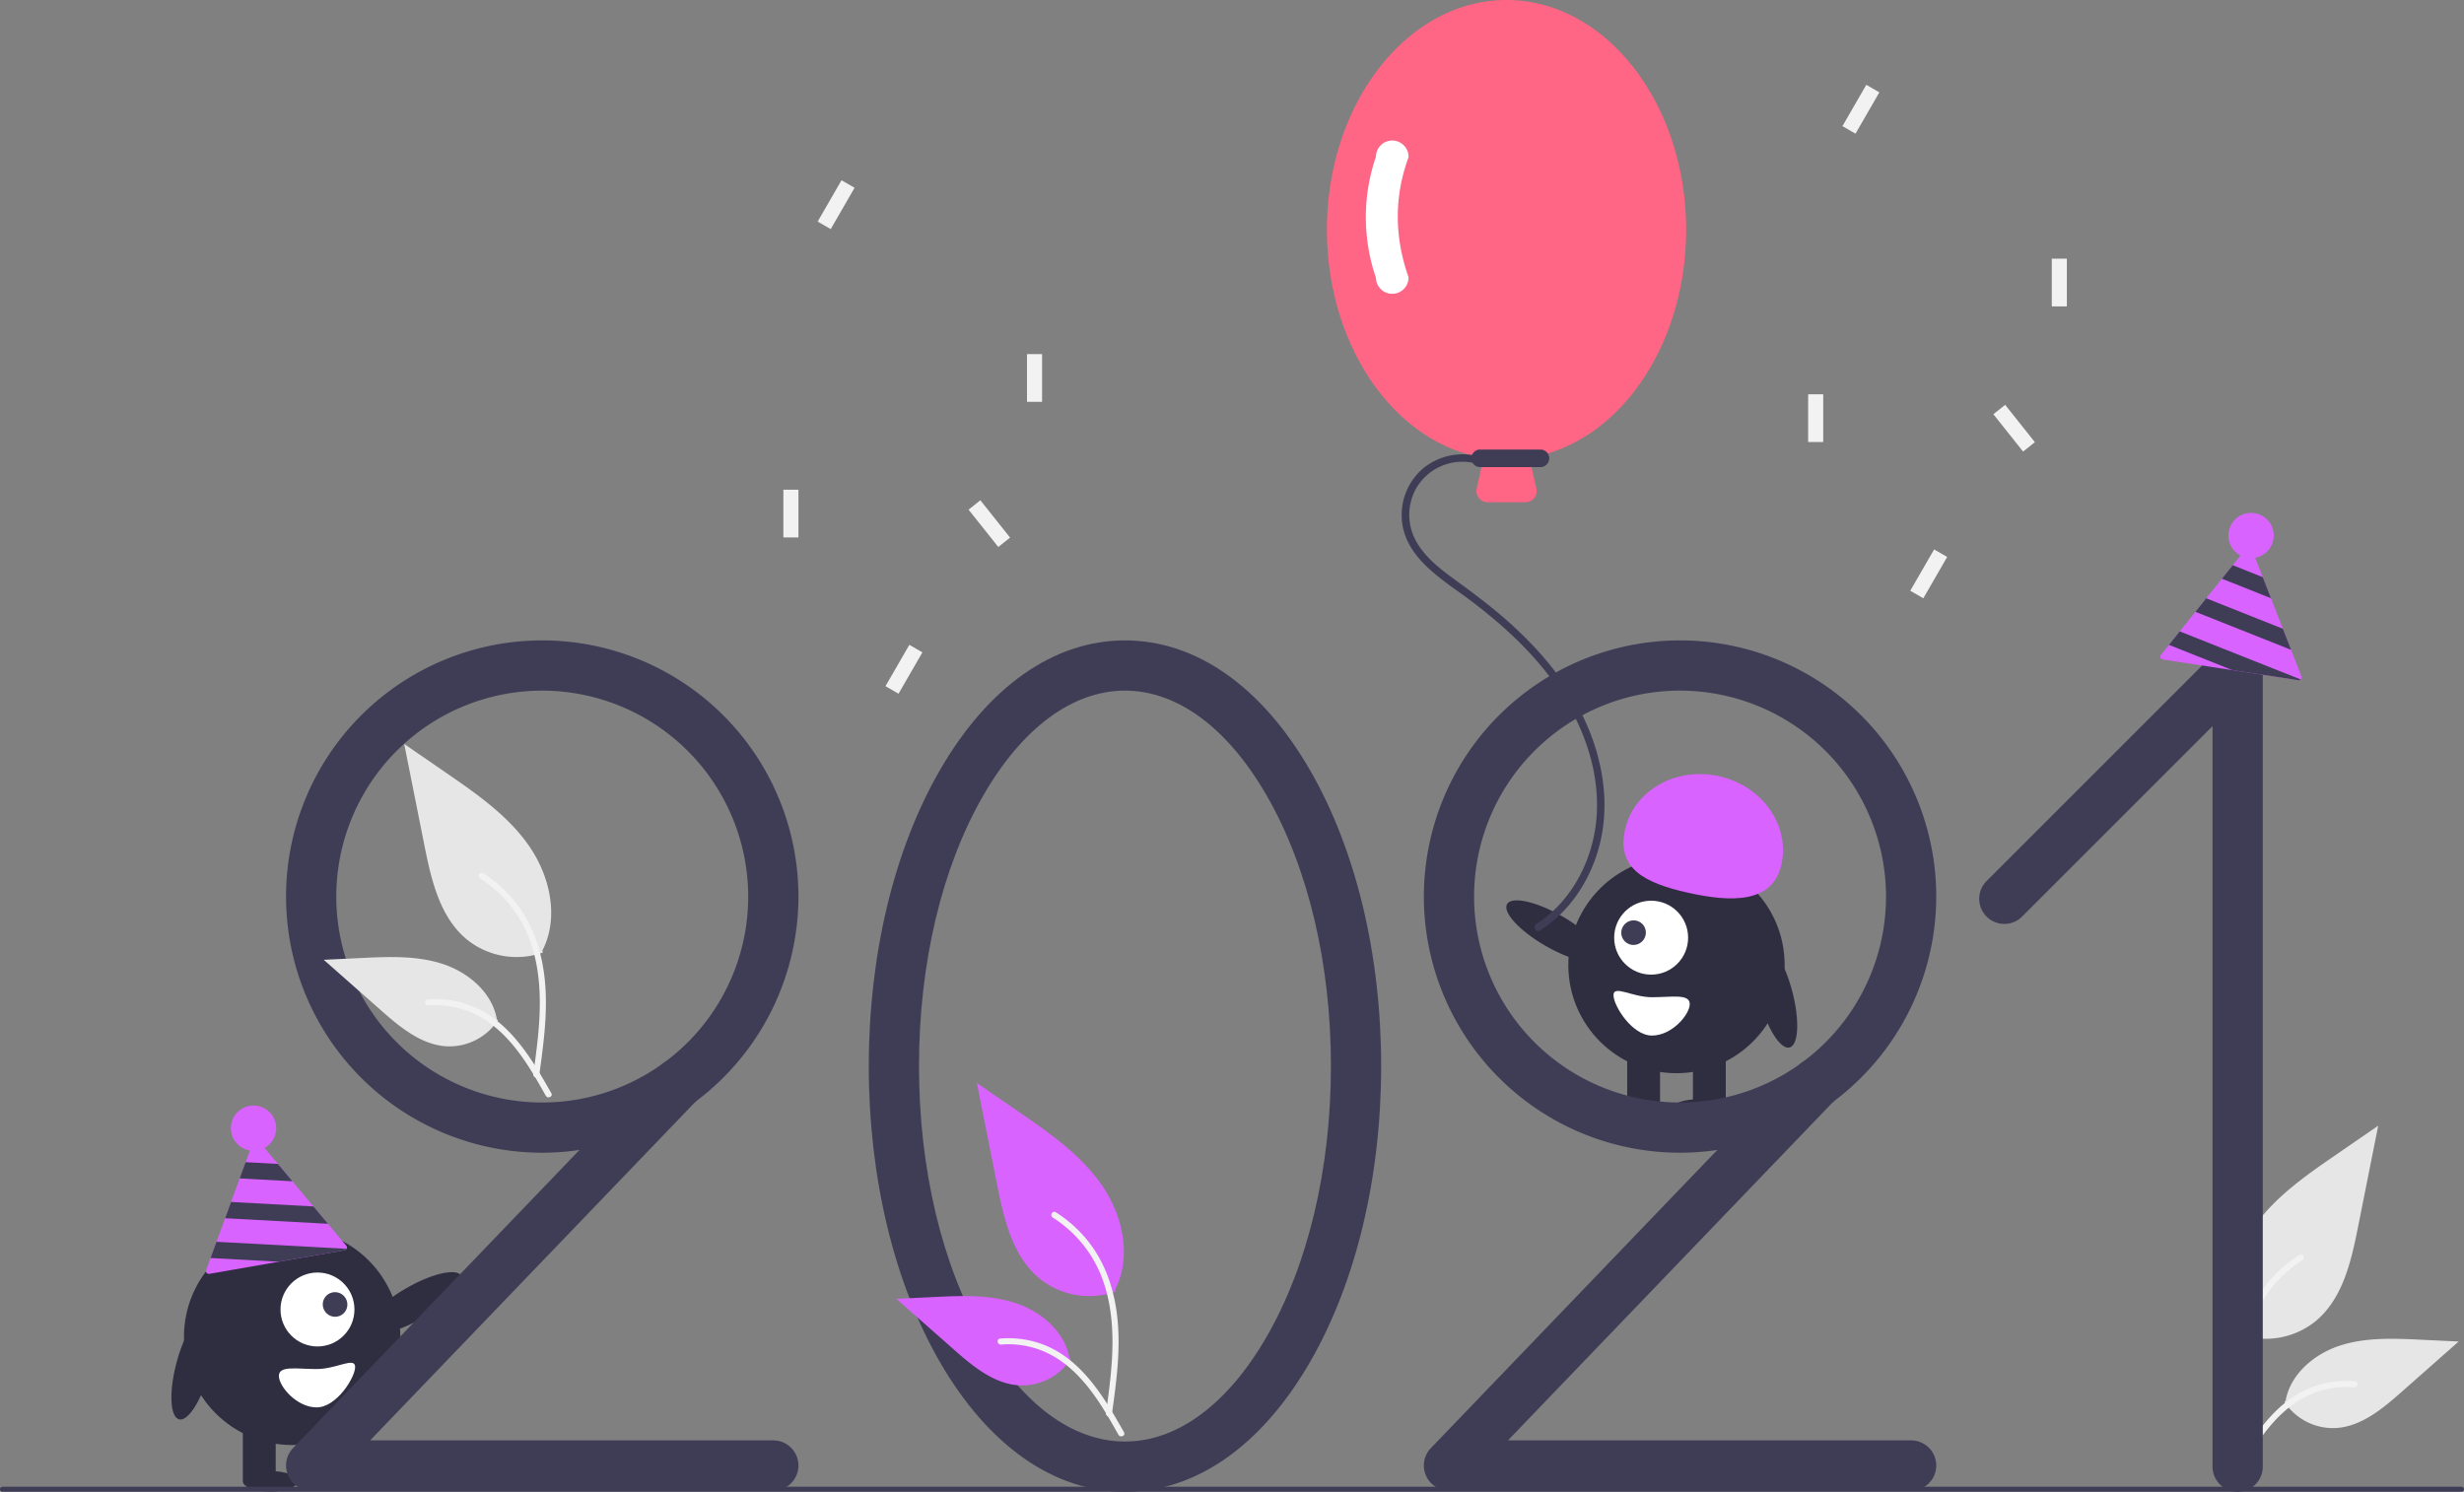 <svg xmlns="http://www.w3.org/2000/svg" data-name="Layer 1" width="981" height="594" viewBox="0 0 981 594" xmlns:xlink="http://www.w3.org/1999/xlink"><rect x="0" y="0" width="981" height="594" fill="#808080" stroke="none"/><path d="M1001.147,684.299a31.517,31.517,0,0,0,30.435-5.361c10.66-8.947,14.002-23.687,16.721-37.336l8.043-40.37-16.84,11.595c-12.11,8.339-24.493,16.944-32.878,29.023s-12.045,28.566-5.308,41.635" transform="translate(-109.5 -153)" fill="#e6e6e6"/><path d="M1002.587,733.176c-1.704-12.415-3.457-24.99-2.261-37.538,1.062-11.144,4.462-22.029,11.383-30.953a51.491,51.491,0,0,1,13.211-11.971c1.321-.834,2.537,1.26,1.222,2.09a48.952,48.952,0,0,0-19.363,23.363c-4.216,10.722-4.893,22.411-4.166,33.801.439,6.888,1.37,13.731,2.309,20.565a1.254,1.254,0,0,1-.845,1.489,1.218,1.218,0,0,1-1.489-.845Z" transform="translate(-109.5 -153)" fill="#f2f2f2"/><path d="M1019.003,711.207a23.201,23.201,0,0,0,20.215,10.433c10.233-.486,18.764-7.628,26.444-14.408l22.715-20.056-15.034-.719c-10.811-.517-21.901-1-32.199,2.334s-19.794,11.358-21.677,22.016" transform="translate(-109.5 -153)" fill="#e6e6e6"/><path d="M997.77,740.313c8.204-14.516,17.719-30.648,34.722-35.805a38.746,38.746,0,0,1,14.604-1.508c1.551.134,1.163,2.524-.384,2.39a35.996,35.996,0,0,0-23.306,6.166c-6.572,4.473-11.688,10.692-16.019,17.287-2.653,4.039-5.029,8.25-7.405,12.455-.759,1.344-2.979.374-2.211-.986Z" transform="translate(-109.5 -153)" fill="#f2f2f2"/><ellipse cx="107.587" cy="589.838" rx="10.903" ry="4.089" fill="#2f2e41"/><ellipse cx="133.755" cy="589.293" rx="10.903" ry="4.089" fill="#2f2e41"/><ellipse cx="274.617" cy="671.802" rx="21.534" ry="6.76" transform="translate(-408.319 73.938) rotate(-29.963)" fill="#2f2e41"/><circle cx="116.31" cy="532.324" r="43.067" fill="#2f2e41"/><rect x="96.684" y="566.124" width="13.084" height="23.442" fill="#2f2e41"/><rect x="122.852" y="566.124" width="13.084" height="23.442" fill="#2f2e41"/><circle cx="126.4" cy="521.421" r="14.719" fill="#fff"/><ellipse cx="242.9" cy="672.421" rx="4.886" ry="4.921" transform="translate(-513.966 215.995) rotate(-45.026)" fill="#3f3d56"/><ellipse cx="186.302" cy="697.341" rx="21.534" ry="6.76" transform="translate(-644.996 545.389) rotate(-75.125)" fill="#2f2e41"/><path d="M235.567,698.136c7.907,0,15.32-5.033,15.32-.818s-7.413,16.082-15.32,16.082-15.032-8.323-15.032-12.539S227.66,698.136,235.567,698.136Z" transform="translate(-109.5 -153)" fill="#fff"/><ellipse cx="676.189" cy="441.783" rx="10.903" ry="4.089" fill="#2f2e41"/><ellipse cx="650.022" cy="441.238" rx="10.903" ry="4.089" fill="#2f2e41"/><ellipse cx="728.16" cy="523.747" rx="6.76" ry="21.534" transform="translate(-198.757 740.012) rotate(-60.037)" fill="#2f2e41"/><circle cx="667.467" cy="384.269" r="43.067" fill="#2f2e41"/><rect x="674.009" y="418.069" width="13.084" height="23.442" fill="#2f2e41"/><rect x="647.841" y="418.069" width="13.084" height="23.442" fill="#2f2e41"/><circle cx="657.377" cy="373.366" r="14.719" fill="#fff"/><ellipse cx="759.877" cy="524.366" rx="4.921" ry="4.886" transform="translate(-257.795 537.489) rotate(-44.974)" fill="#3f3d56"/><path d="M781.598,508.474c-17.19-3.838-28.582-9.582-25.105-25.156s20.232-25.087,37.422-21.249,28.306,19.575,24.829,35.149S798.788,512.312,781.598,508.474Z" transform="translate(-109.5 -153)" fill="#d963ff"/><ellipse cx="816.475" cy="549.286" rx="6.76" ry="21.534" transform="translate(-223.144 74.999) rotate(-14.875)" fill="#2f2e41"/><path d="M767.21,550.081c-7.907,0-15.32-5.033-15.32-.818s7.413,16.082,15.32,16.082S782.242,557.022,782.242,552.807,775.116,550.081,767.21,550.081Z" transform="translate(-109.5 -153)" fill="#fff"/><path d="M325.386,612a102,102,0,1,1,102-102A102.115,102.115,0,0,1,325.386,612Zm0-184a82,82,0,1,0,82,82A82.093,82.093,0,0,0,325.386,428Z" transform="translate(-109.5 -153)" fill="#3f3d56"/><path d="M557.386,747c-28.299,0-54.479-18.368-73.716-51.72-18.239-31.621-28.284-73.449-28.284-117.78s10.045-86.159,28.284-117.78C502.907,426.368,529.087,408,557.386,408s54.479,18.368,73.716,51.72c18.239,31.621,28.284,73.449,28.284,117.78s-10.045,86.159-28.284,117.78C611.864,728.632,585.685,747,557.386,747Zm0-319c-20.849,0-40.876,14.814-56.392,41.713-16.514,28.63-25.608,66.91-25.608,107.787s9.094,79.157,25.608,107.787C516.51,712.186,536.536,727,557.386,727s40.876-14.814,56.392-41.713c16.514-28.63,25.608-66.91,25.608-107.787s-9.094-79.157-25.608-107.787C598.262,442.814,578.235,428,557.386,428Z" transform="translate(-109.5 -153)" fill="#3f3d56"/><path d="M417.386,746.543h-184a10,10,0,0,1-7.212-16.928L372.394,577.397a10,10,0,1,1,14.424,13.855L256.858,726.543H417.386a10,10,0,1,1,0,20Z" transform="translate(-109.5 -153)" fill="#3f3d56"/><path d="M778.386,612a102,102,0,1,1,102-102A102.115,102.115,0,0,1,778.386,612Zm0-184a82,82,0,1,0,82,82A82.093,82.093,0,0,0,778.386,428Z" transform="translate(-109.5 -153)" fill="#3f3d56"/><path d="M870.386,746.543h-184a10,10,0,0,1-7.212-16.928L825.394,577.397a10,10,0,1,1,14.423,13.855L709.858,726.543H870.386a10,10,0,0,1,0,20Z" transform="translate(-109.5 -153)" fill="#3f3d56"/><path d="M1000.386,747a10,10,0,0,1-10-10V442.142l-75.823,75.823A10,10,0,0,1,900.421,503.822l92.894-92.894A10,10,0,0,1,1010.386,418V737A10,10,0,0,1,1000.386,747Z" transform="translate(-109.5 -153)" fill="#3f3d56"/><path d="M247.348,648.994l-7.275-8.697-5.773-6.911-8.375-10.015-5.784-6.909-7.857-9.408a1.135,1.135,0,0,0-1.932.337l-3.058,8.373-2.372,6.468-3.432,9.377-2.359,6.477-3.432,9.377-2.361,6.466-1.759,4.805a1.049,1.049,0,0,0-.059.582,1.181,1.181,0,0,0,.241.53,1.124,1.124,0,0,0,1.063.387l53.86-9.406a1.064,1.064,0,0,0,.793-.573.844.844,0,0,0,.077-.151,1.18,1.18,0,0,0,.047-.58A1.049,1.049,0,0,0,247.348,648.994Z" transform="translate(-109.5 -153)" fill="#d963ff"/><polygon points="116.425 470.37 95.422 469.232 97.793 462.764 110.641 463.461 116.425 470.37" fill="#3f3d56"/><polygon points="130.573 487.296 89.63 485.086 91.99 478.609 124.8 480.385 130.573 487.296" fill="#3f3d56"/><path d="M247.477,650.253a1.064,1.064,0,0,1-.793.573l-26.186,4.573L193.337,653.929l2.361-6.466Z" transform="translate(-109.5 -153)" fill="#3f3d56"/><circle cx="100.945" cy="449.225" r="9.019" fill="#d963ff"/><path d="M1025.791,422.329l-4.122-10.563-3.268-8.391-4.744-12.163-3.279-8.393-4.446-11.422a1.135,1.135,0,0,0-1.939-.296l-5.569,6.961-4.311,5.374-6.243,7.793-4.302,5.387-6.243,7.793-4.3,5.375-3.199,3.993a1.049,1.049,0,0,0-.241.533,1.18,1.18,0,0,0,.06.579,1.124,1.124,0,0,0,.884.705l54.047,8.262a1.064,1.064,0,0,0,.934-.291.844.844,0,0,0,.121-.118,1.181,1.181,0,0,0,.23-.535A1.049,1.049,0,0,0,1025.791,422.329Z" transform="translate(-109.5 -153)" fill="#d963ff"/><polygon points="904.159 238.211 884.615 230.434 888.926 225.06 900.88 229.818 904.159 238.211" fill="#3f3d56"/><polygon points="912.17 258.766 874.07 243.613 878.372 238.227 908.902 250.374 912.17 258.766" fill="#3f3d56"/><path d="M1025.512,423.563a1.064,1.064,0,0,1-.934.291l-26.277-4.017-25.274-10.056,4.3-5.375Z" transform="translate(-109.5 -153)" fill="#3f3d56"/><circle cx="896.231" cy="213.233" r="9.019" fill="#d963ff"/><path d="M716.791,353H701.807a4.5,4.5,0,0,1-4.389-5.494l2.775-12.247c-35.608-5.789-62.394-44.686-62.394-90.759,0-50.453,32.075-91.5,71.5-91.5s71.5,41.047,71.5,91.5c0,46.073-26.786,84.97-62.394,90.759l2.775,12.247A4.5,4.5,0,0,1,716.791,353Z" transform="translate(-109.5 -153)" fill="#ff6584"/><path d="M722.799,339h-24a3.5,3.5,0,0,1,0-7h24a3.5,3.5,0,1,1,0,7Z" transform="translate(-109.5 -153)" fill="#3f3d56"/><path d="M697.783,334.637a24.776,24.776,0,0,0-21.349,4.586,24.331,24.331,0,0,0-8.865,19.915C668.301,375.477,684.75,384.259,696.216,393.046c13.55,10.384,26.269,22.365,35.45,36.871,9.092,14.365,14.794,31.387,13.473,48.532-1.143,14.828-7.863,29.529-19.387,39.126a45.886,45.886,0,0,1-4.566,3.325c-1.619,1.041-.116,3.638,1.514,2.59,12.627-8.116,20.98-21.646,24.143-36.182,3.52-16.172.384-33.008-6.534-47.854-7.186-15.423-18.491-28.534-31.193-39.698-6.301-5.537-12.993-10.563-19.771-15.494-5.96-4.336-12.207-9.005-15.911-15.533a21.638,21.638,0,0,1-.227-21.063,21.213,21.213,0,0,1,18.361-10.797,20.877,20.877,0,0,1,5.417.662c1.871.478,2.67-2.414.798-2.893Z" transform="translate(-109.5 -153)" fill="#3f3d56"/><path d="M663.799,270a6.508,6.508,0,0,1-6.5-6.417,74.256,74.256,0,0,1,0-48.166,6.5,6.5,0,0,1,13.0.083l-.031.172c-5.683,15.489-5.682,31.524.002,47.662l.028.166A6.507,6.507,0,0,1,663.799,270Z" transform="translate(-109.5 -153)" fill="#fff"/><path d="M1089.5,747h-979a1,1,0,0,1,0-2h979a1,1,0,0,1,0,2Z" transform="translate(-109.5 -153)" fill="#3f3d56"/><rect x="311.886" y="195" width="6" height="19" fill="#f2f2f2" style="isolation:isolate"/><rect x="408.886" y="141" width="6" height="19" fill="#f2f2f2" style="isolation:isolate"/><rect x="500.386" y="352" width="6" height="19" transform="translate(-225.097 239.16) rotate(-38.519)" fill="#f2f2f2" style="isolation:isolate"/><rect x="459.886" y="416.5" width="19" height="6" transform="translate(-238.105 463.25) rotate(-60)" fill="#f2f2f2" style="isolation:isolate"/><rect x="432.886" y="231.5" width="19" height="6" transform="translate(-91.39 347.367) rotate(-60)" fill="#f2f2f2" style="isolation:isolate"/><rect x="719.886" y="157" width="6" height="19" fill="#f2f2f2" style="isolation:isolate"/><rect x="816.886" y="103" width="6" height="19" fill="#f2f2f2" style="isolation:isolate"/><rect x="908.386" y="314" width="6" height="19" transform="translate(-112.65 484.984) rotate(-38.519)" fill="#f2f2f2" style="isolation:isolate"/><rect x="867.886" y="378.5" width="19" height="6" transform="translate(-1.196 797.588) rotate(-60)" fill="#f2f2f2" style="isolation:isolate"/><rect x="840.886" y="193.5" width="19" height="6" transform="translate(145.519 681.706) rotate(-60)" fill="#f2f2f2" style="isolation:isolate"/><path d="M553.624,667.299a31.517,31.517,0,0,1-30.434-5.361c-10.66-8.947-14.002-23.687-16.721-37.336l-8.043-40.37,16.84,11.595c12.11,8.339,24.493,16.944,32.878,29.023s12.045,28.566,5.308,41.635" transform="translate(-109.5 -153)" fill="#d963ff"/><path d="M552.185,716.176c1.704-12.415,3.457-24.99,2.261-37.538-1.062-11.144-4.462-22.029-11.383-30.953A51.491,51.491,0,0,0,529.852,635.713c-1.321-.834-2.537,1.26-1.222,2.09a48.952,48.952,0,0,1,19.363,23.363c4.216,10.722,4.893,22.411,4.166,33.801-.439,6.888-1.37,13.731-2.309,20.565a1.254,1.254,0,0,0,.845,1.489,1.218,1.218,0,0,0,1.489-.845Z" transform="translate(-109.5 -153)" fill="#f2f2f2"/><path d="M535.768,694.207a23.201,23.201,0,0,1-20.215,10.433c-10.233-.486-18.764-7.628-26.444-14.408l-22.715-20.056,15.034-.719c10.811-.517,21.901-1,32.199,2.334s19.794,11.358,21.677,22.016" transform="translate(-109.5 -153)" fill="#d963ff"/><path d="M557.002,723.313c-8.204-14.516-17.719-30.648-34.722-35.805a38.746,38.746,0,0,0-14.604-1.508c-1.551.134-1.163,2.524.384,2.39a35.996,35.996,0,0,1,23.306,6.166c6.572,4.473,11.688,10.692,16.019,17.287,2.653,4.039,5.029,8.25,7.405,12.455.759,1.344,2.979.374,2.211-.986Z" transform="translate(-109.5 -153)" fill="#f2f2f2"/><path d="M325.624,532.299a31.517,31.517,0,0,1-30.434-5.361c-10.66-8.947-14.002-23.687-16.721-37.336l-8.043-40.37,16.84,11.595c12.11,8.339,24.493,16.944,32.878,29.023s12.045,28.566,5.308,41.635" transform="translate(-109.5 -153)" fill="#e6e6e6"/><path d="M324.185,581.176c1.704-12.415,3.457-24.99,2.261-37.538-1.062-11.144-4.462-22.029-11.383-30.953A51.491,51.491,0,0,0,301.852,500.713c-1.321-.834-2.537,1.26-1.222,2.09a48.952,48.952,0,0,1,19.363,23.363c4.216,10.722,4.893,22.411,4.166,33.801-.439,6.888-1.37,13.731-2.309,20.565a1.254,1.254,0,0,0,.845,1.489,1.218,1.218,0,0,0,1.489-.845Z" transform="translate(-109.5 -153)" fill="#f2f2f2"/><path d="M307.768,559.207a23.201,23.201,0,0,1-20.215,10.433c-10.233-.486-18.764-7.628-26.444-14.408l-22.715-20.056,15.034-.719c10.811-.517,21.901-1,32.199,2.334s19.794,11.358,21.677,22.016" transform="translate(-109.5 -153)" fill="#e6e6e6"/><path d="M329.002,588.313c-8.204-14.516-17.719-30.648-34.722-35.805a38.746,38.746,0,0,0-14.604-1.508c-1.551.134-1.163,2.524.384,2.39a35.996,35.996,0,0,1,23.306,6.166c6.572,4.473,11.688,10.692,16.019,17.287,2.653,4.039,5.029,8.25,7.405,12.455.759,1.344,2.979.374,2.211-.986Z" transform="translate(-109.5 -153)" fill="#f2f2f2"/></svg>